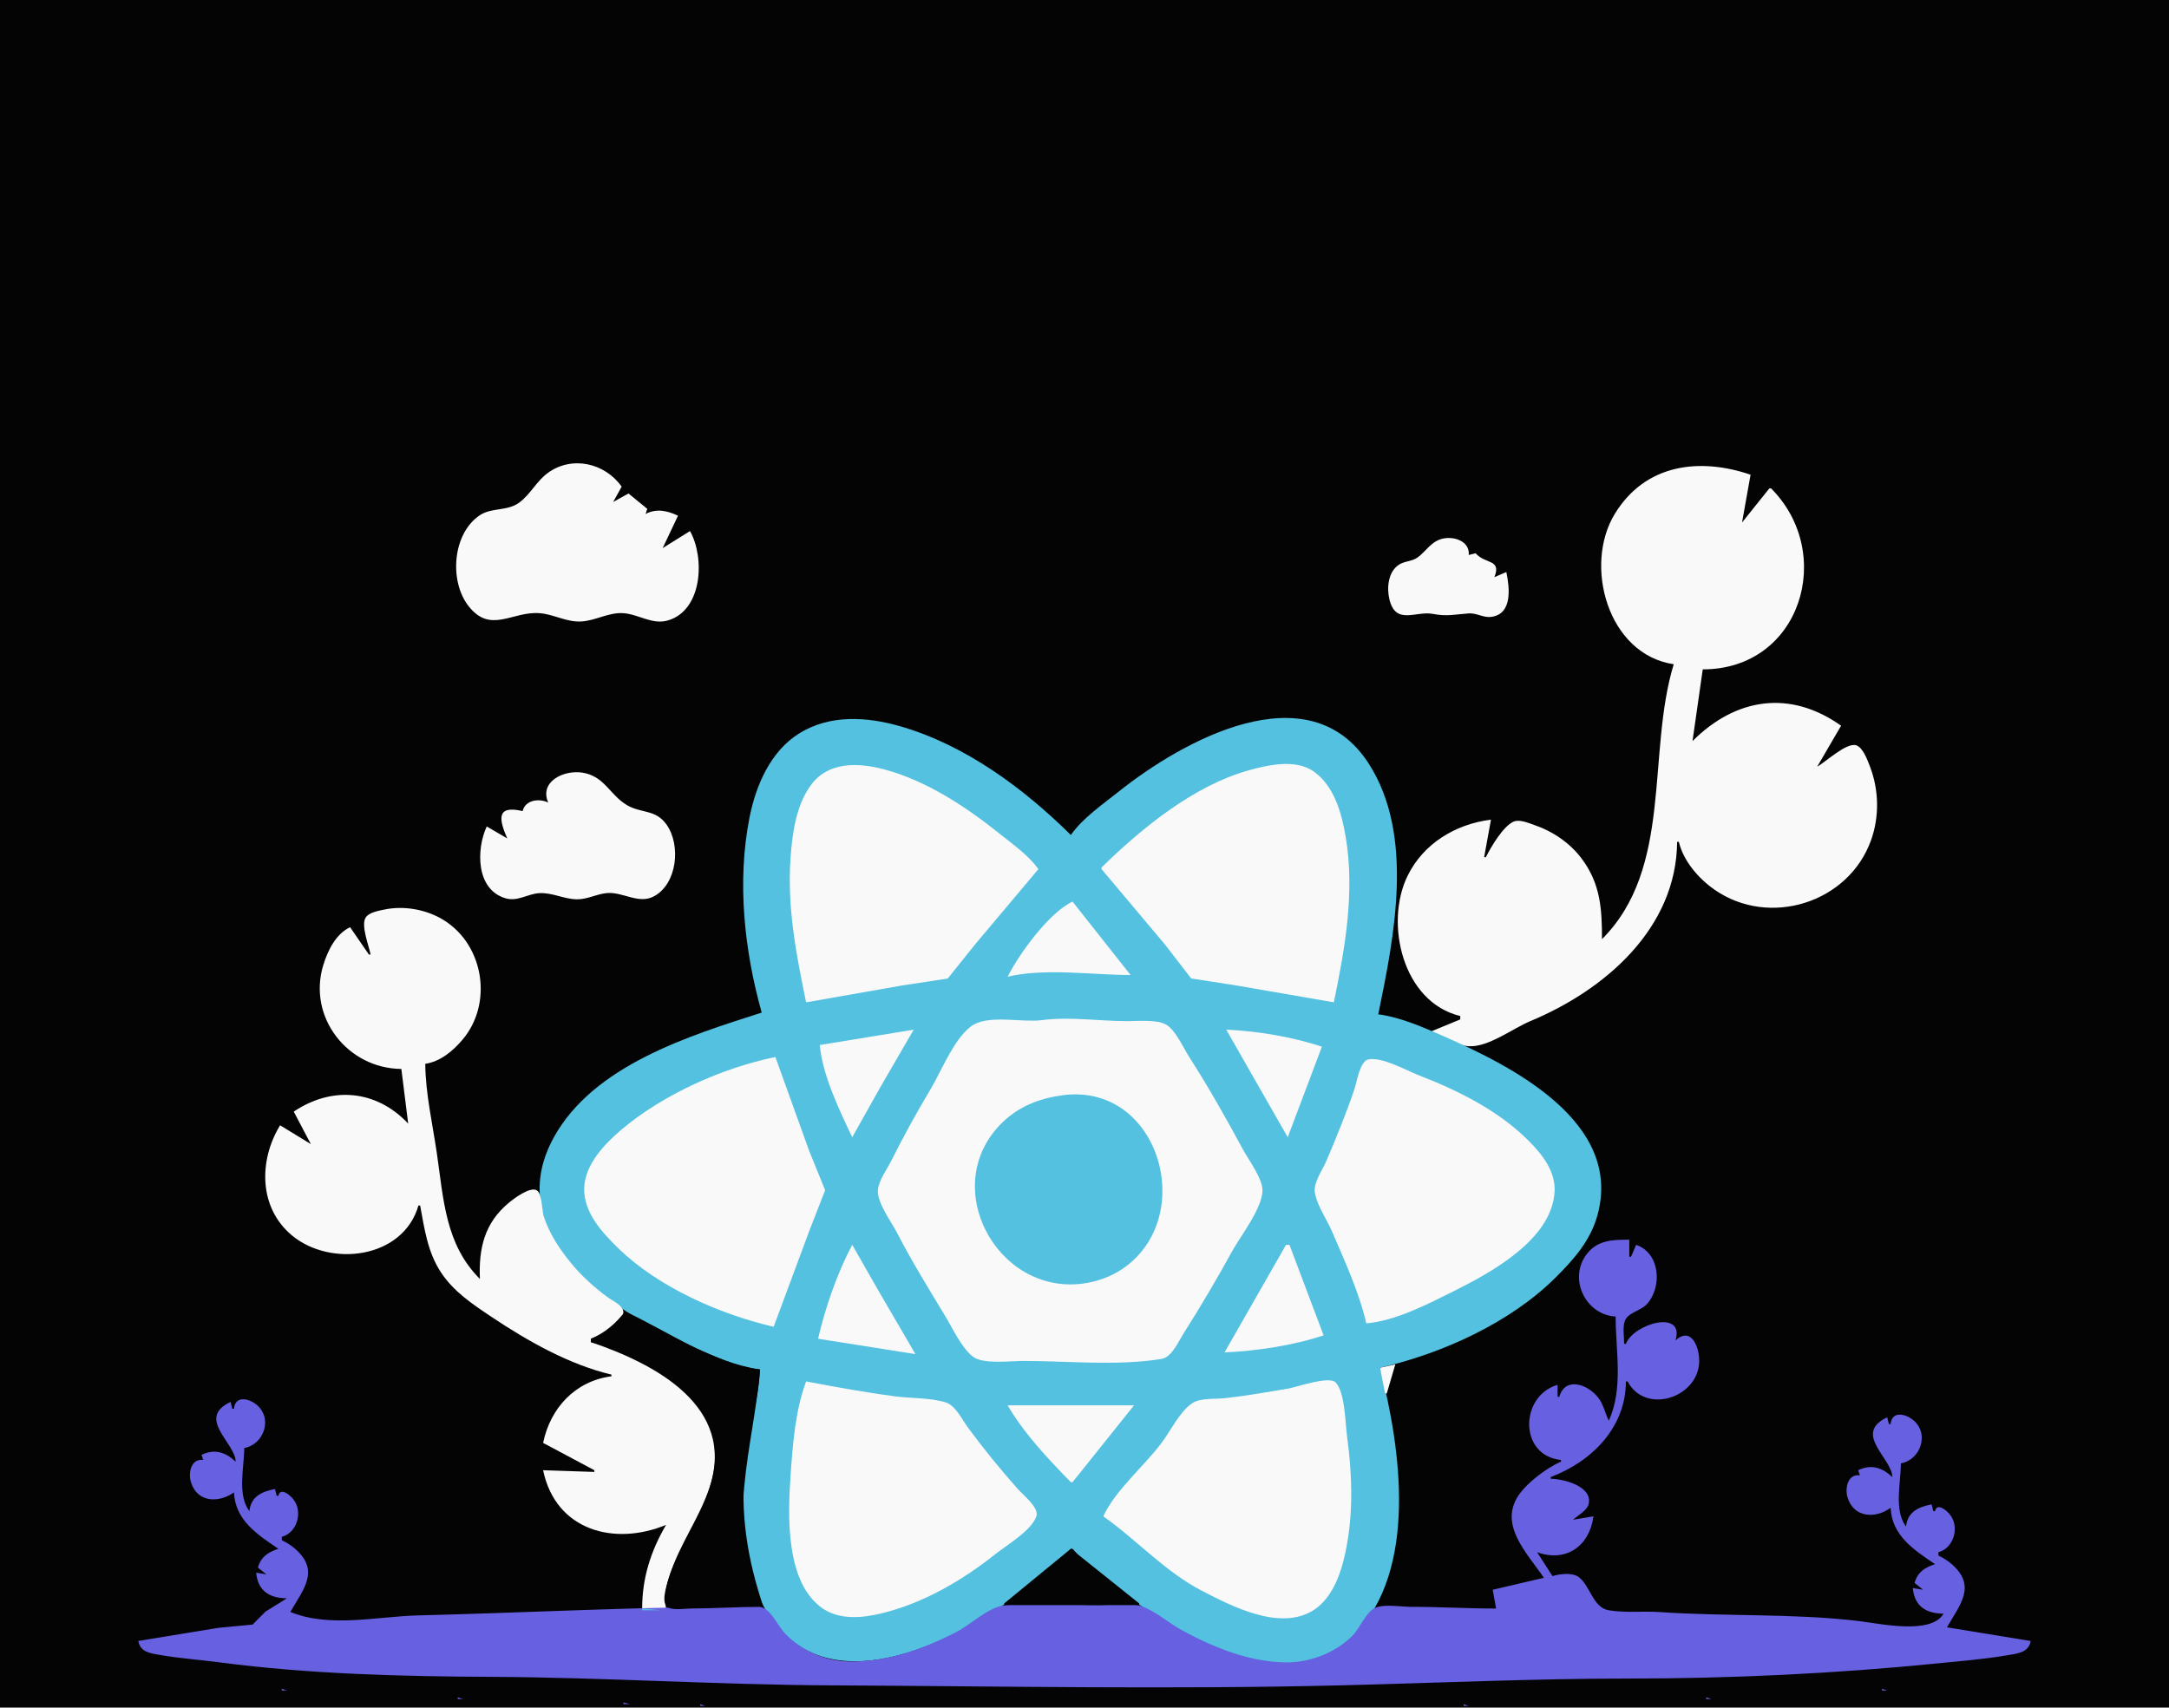 <?xml version="1.0" standalone="yes"?>
<svg xmlns="http://www.w3.org/2000/svg" width="1270" height="1000">
<path style="fill:#040405; stroke:none;" d="M0 0L0 1000L1270 1000L1270 0L0 0z"/>
<path style="fill:#f9f9fa; stroke:none;" d="M404 311L388 321L397 302C390.748 299.082 384.343 297.615 378 301L379 298L368 289L359 294L364 285C354.255 271.204 335.136 266.716 321 276.789C314.188 281.644 310.599 289.533 303.985 294.362C296.991 299.469 287.924 297.113 281 301.703C264.922 312.361 262.856 340.336 274.39 354.999C287.304 371.414 299.908 357.82 316 359.093C324.296 359.75 331.439 364.307 340 363.96C348.652 363.609 356.242 358.491 365 359.091C373.911 359.701 381.848 366.006 391 363.362C411.51 357.435 412.731 326.359 404 311M980 389C964.063 441.449 979.762 508.237 938 550C938 532.463 937.173 517.698 926.239 503C919.229 493.577 909.055 486.735 898 483.004C894.681 481.884 889.639 479.646 886.174 481.198C880.048 483.942 872.919 496.141 870 502L869 502L873 480C852.392 482.618 833.49 493.818 824.131 513C810.597 540.739 821.266 586.913 855 595L855 597L838 604C844.433 607.045 852.817 612.251 860 612.697C871.387 613.404 885.766 602.271 896 598.012C939.782 579.789 981.581 543.677 982 493L983 493C985.68 504.277 994.609 514.584 1004 521.096C1036 543.286 1082.39 528.851 1095.56 492C1100.49 478.206 1100.17 462.617 1094.94 449C1093.58 445.472 1090.83 437.64 1086.79 436.447C1081.06 434.755 1068.95 446.245 1064 449L1078 425C1048.09 403.745 1016.32 408.685 991 434L997 392C1054.51 391.993 1074.93 324.039 1037 286L1036 286L1020 306L1025 278C995.208 267.859 963.383 271.566 945.464 301C927.148 331.085 941.304 383.2 980 389z"/>
<path style="fill:#040405; stroke:none;" d="M358 294L357 296L358 294M1019 307L1020 308L1019 307z"/>
<path style="fill:#f9f9fa; stroke:none;" d="M882 335L875 338C879.265 327.227 869.642 330.559 864 324L860 325C860.692 316.76 850.864 313.664 844 315.638C837.673 317.457 835.006 322.885 829.985 326.486C826.646 328.882 822.4 328.516 819.044 330.742C812.782 334.895 811.888 344.233 813.533 351C817.269 366.371 828.967 357.589 839 359.519C847.299 361.115 851.837 359.807 860 359.225C864.499 358.903 868.559 361.824 873 361.282C885.958 359.702 883.802 343.738 882 335z"/>
<path style="fill:#6760e0; stroke:none;" d="M392 318L393 319L392 318z"/>
<path style="fill:#040405; stroke:none;" d="M387 321L388 322L387 321M859 325L860 326L859 325M874 338L875 339L874 338z"/>
<path style="fill:#53c1df; stroke:none;" d="M268 341L269 342L268 341M446 593C403.41 606.618 347.602 623.869 324.312 666C292.061 724.342 360.322 769.837 407 789.424C418.805 794.378 432.125 800.876 445 802C441.408 847.137 423.464 895.204 446.184 939C479.297 1002.83 558.645 962.714 600 930.881C609.313 923.712 619.6 916.178 627 907L628 907C635.247 915.378 644.36 922.639 653 929.551C659.744 934.946 666.814 939.574 674 944.333C705.563 965.232 760.302 991.401 792.829 957.91C830.513 919.109 820.195 848.118 808 801C844.461 792.661 884.332 774.625 911 748C921.508 737.509 931.141 726.655 935.254 712C950.635 657.2 885.282 624.381 845 606.716C833.005 601.456 820.083 595.763 807 594C816.353 548.686 828.447 488.937 801.301 447C766.106 392.629 692.162 433.918 655 463.6C645.455 471.224 634.085 478.949 627 489C599.277 461.506 564.945 436.182 527 425.291C507.494 419.692 485.891 418.357 468 429.468C451.026 440.009 442.505 460.137 438.804 479C431.49 516.283 435.761 556.577 446 593z"/>
<path style="fill:#f9f9fa; stroke:none;" d="M645 508L645 509L682 553L697.465 573.012L724 577.13L781 587C787.566 555.188 793.388 522.461 787.919 490C785.594 476.197 781.165 460.075 769 451.652C758.495 444.378 742.287 447.981 731 451.155C698.815 460.205 668.417 485.067 645 508M472 587L528 577.155L554.91 573.062L571 553L608 509C602.348 500.982 593.601 494.914 586 488.804C566.088 472.797 542.951 457.371 518 450.64C502.749 446.527 484.863 445.745 474.637 460C466.1 471.9 463.952 487.809 462.911 502C460.778 531.099 466.139 558.604 472 587z"/>
<path style="fill:#6760e0; stroke:none;" d="M449 449L450 450L449 449z"/>
<path style="fill:#040405; stroke:none;" d="M1063 449L1064 450L1063 449z"/>
<path style="fill:#f9f9fa; stroke:none;" d="M321 470C315.801 467.448 307.592 468.335 306 475C289.953 471.224 292.476 480.502 297 491L285 484C278.841 497.229 278.518 520.893 296 526.056C303.148 528.167 308.991 523.35 316 523.041C323.625 522.705 330.463 526.659 338 526.659C343.862 526.659 349.204 523.678 354.961 523.043C364.635 521.977 373.811 529.865 383 524.86C396.554 517.479 398.739 494.947 390.351 483.001C383.863 473.761 375.494 476.486 367.039 471.467C357.005 465.511 353.968 454.499 341 452.479C329.91 450.752 315.662 457.865 321 470z"/>
<path style="fill:#040405; stroke:none;" d="M321 470L322 471L321 470z"/>
<path style="fill:#6760e0; stroke:none;" d="M814 485L815 486L814 485z"/>
<path style="fill:#040405; stroke:none;" d="M297 491L299 493L297 491z"/>
<path style="fill:#f9f9fa; stroke:none;" d="M590 572C611.959 566.772 639.421 571 662 571L628 528C614.344 534.369 596.678 558.593 590 572M217 559L216 559L205 543C196.678 546.913 191.962 556.571 189.348 565C179.846 595.64 203.521 625.739 235 626L239 658C220.404 638.23 194.39 635.91 172 651L182 670L164 659C151.519 679.411 151.307 707.195 171.004 723.536C193.495 742.195 235.97 737.285 245 706L246 706C248.535 719.606 250.335 733.124 258.101 745C265.588 756.449 276.84 763.88 288 771.333C308.889 785.285 333.196 799.122 358 805L358 806C336.787 808.742 322.221 824.604 318 845L348 861L348 862L318 861C325.455 896.661 360.074 905.443 390 893C380.992 908.433 376 924.158 376 942L390 942C387.372 928.533 395.514 913.421 401.691 902C413.124 880.861 425.476 855.933 414.687 832C411.652 825.269 407.206 820.155 402 815.004C395.329 808.405 387.317 803.549 379 799.258C368.722 793.956 357.281 788.673 346 786L346 784C351.631 782.374 365.719 775.394 364.963 768.093C364.577 764.367 358.653 761.798 356 759.844C348.188 754.089 340.789 747.499 334.615 740C327.598 731.477 321.669 722.603 318.347 712C317.325 708.736 317.288 698.969 314.397 697.133C310.452 694.628 300.863 701.967 298 704.329C283.528 716.267 280.241 731.314 281 749C260.592 728.578 259.734 702.19 255.728 675C253.224 657.998 249.142 640.199 249 623C257.824 621.672 265.036 615.633 270.699 609C288.679 587.938 283.511 553.71 260 538.951C249.952 532.644 236.639 530.201 225 532.669C221.727 533.363 215.957 534.298 214.067 537.419C211.249 542.072 216.011 553.898 217 559M610 597.424C598.759 598.9 580.181 594.34 570.184 600.028C559.498 606.108 551.023 627.628 544.8 638C536.584 651.694 528.895 665.717 521.753 680C519.291 684.925 514.405 691.427 514.028 697C513.531 704.347 521.942 715.574 525.258 722C533.912 738.767 543.861 754.855 553.601 771C557.914 778.149 562.962 789.144 569.518 794.397C575.411 799.118 591.693 797 599 797C625.362 797 653.787 800.05 679.985 795.852C686.152 794.863 689.903 785.796 692.947 781C702.906 765.306 712.36 749.289 721.306 733C726.273 723.956 739.303 707.355 739.216 697C739.158 690.013 731.025 679.165 727.691 673C717.811 654.731 707.555 636.471 696.308 619C692.836 613.607 688.394 603.301 682.79 600.028C677.542 596.963 666.022 598 660 598C643.48 597.999 626.48 595.26 610 597.424M480 612C481.54 629.635 491.482 650.115 499 666L515.85 636L535 603L480 612M718 603L737.988 638L754 666L774 613C756.949 607.216 735.983 603.772 718 603M453 777L473.8 721L483.142 697L473.8 674L454 619C422.795 625.458 388.389 640.889 364 661.439C354.035 669.836 342.341 682.061 342.054 696C341.763 710.14 352.595 721.811 362 730.985C385.359 753.771 421.424 769.695 453 777M800 775C816.973 773.612 835.931 763.763 851 756.247C873.065 745.241 908.577 725.994 910.24 698C910.951 686.031 902.984 675.986 894.999 668.001C877.403 650.404 853.983 638.713 831 629.811C823.599 626.944 809.2 618.778 801.225 620.411C796.223 621.435 794.409 633.854 792.997 638C788.156 652.208 782.462 666.198 776.573 680C774.432 685.016 769.116 692.409 769.85 698C770.841 705.547 776.847 714.008 779.85 721C787.276 738.292 795.748 756.623 800 775z"/>
<path style="fill:#53c1df; stroke:none;" d="M622 641.425C608.842 643.211 596.838 647.785 587.09 657.174C549.057 693.808 583.163 758.333 634 751.711C642.016 750.666 650.289 747.761 657 743.251C701.732 713.188 678.922 633.699 622 641.425z"/>
<path style="fill:#040405; stroke:none;" d="M182 670L183 671L182 670z"/>
<path style="fill:#6760e0; stroke:none;" d="M946 771C946 791.427 950.633 812.886 942 832C939.682 827.388 938.846 822.163 935.468 818.093C929.02 810.327 916.391 806.298 913 818L912 818L912 811C889.819 817.405 889.159 852.456 914 855L914 856C908.933 858.186 904.333 861.255 900 864.669C896.524 867.408 893.125 870.507 890.39 874C876.266 892.042 894.044 909.365 904 924L874 931L876 942C859.327 942 842.717 941 826 941C820.079 941 810.698 939.221 805.213 941.603C799.916 943.904 796.095 953.74 791.911 957.91C781.59 968.194 766.538 973.877 752 973.545C730.812 973.061 710.377 964.654 692 954.691C684.371 950.556 677.073 943.901 669 940.843C661.657 938.062 650.784 940 643 940C625.123 940 605.719 937.84 588 940.133C578.487 941.365 568.516 951.346 560 955.742C540.527 965.793 520.101 973.106 498 972.999C483.739 972.93 470.003 967.127 460.015 956.996C455.859 952.782 452.686 945.034 447.674 942.028C440.935 937.984 424.776 940.911 417 941.004C359.754 941.685 302.362 944.609 245 946.015C220.609 946.612 193.223 953.476 170 944C177.517 930.804 187.448 920.018 172.996 907.185C170.543 905.007 167.941 903.399 165 902L165 900C173.956 897.667 177.57 885.337 171.75 878C169.659 875.364 164.132 870.826 163 876L162 876L161 872C153.281 873.503 146.96 876.379 146 885C138.797 875.266 143 859.514 143 848C154.714 845.878 159.962 830.31 149.956 822.43C145.081 818.59 137.598 817.505 137 825L136 825L135 821C114.649 830.598 137.869 844.953 138 856C132.019 850.42 125.661 848.313 118 852L119 855C111.999 853.987 110.066 862.368 111.805 868C115.56 880.161 128.2 880.192 137 874C137.699 890.234 150.611 898.641 163 907C156.866 909.093 152.917 911.566 151 918L156 922L150 921C150.942 931.708 157.885 935.971 168 936L155.379 943.862L147.907 951.397L128 953.286L81 961C82.053 967.61 88.219 968.255 94 969.246C105.629 971.24 117.337 972.04 129 973.576C180.688 980.382 234.902 981.75 287 982.001C353.597 982.322 420.345 986.678 487 986.999C586.192 987.478 685.84 989.415 785 986.985C841.225 985.608 897.785 983 954 983C1013.72 983 1074.6 980.109 1134 974.169C1147.71 972.798 1161.39 971.718 1175 969.414C1180.98 968.402 1187.89 967.946 1189 961L1140 953C1147.52 939.804 1157.45 929.018 1143 916.185C1140.54 914.007 1137.94 912.4 1135 911L1135 909C1143.96 906.667 1147.57 894.337 1141.75 887C1139.66 884.365 1134.13 879.826 1133 885L1132 885L1131 881C1123.28 882.503 1116.96 885.379 1116 894C1108.8 884.266 1113 868.514 1113 857C1124.71 854.878 1129.96 839.311 1119.96 831.43C1115.08 827.59 1107.6 826.505 1107 834L1106 834L1105 830C1084.65 839.598 1107.87 853.953 1108 865C1102.02 859.42 1095.66 857.313 1088 861L1089 864C1082 862.987 1080.07 871.368 1081.8 877C1085.52 889.035 1098.32 889.421 1107 883C1107.7 899.234 1120.61 907.641 1133 916C1126.87 918.093 1122.92 920.566 1121 927L1126 931L1120 930C1120.94 940.708 1127.89 944.971 1138 945C1130.61 957.603 1100.64 950.777 1088 949.286C1049.71 944.767 1010.45 946.723 972 944.089C961.974 943.403 951.998 944.631 942.015 943.031C932.796 941.553 931.166 928.887 924.61 923.742C920.725 920.693 913.365 921.71 909 923L900 909C916.946 915.176 930.749 905.416 933 888L921 890C923.743 887.611 929.303 884.584 930.183 880.829C932.664 870.243 914.999 866.019 908 866L908 865C932.364 855.765 952 835.708 952 809L953 809C963.047 828.154 992.875 819.126 994.823 799C995.686 790.074 990.67 776.172 981 785C986.746 766.681 956.668 774.959 952 787L951 787C951 782.839 949.695 775.937 952.028 772.302C954.505 768.442 961.05 767.321 964.319 763.699C973.41 753.628 972.076 733.799 958 729L955 736L954 736L954 726C944.15 726 935.016 726.137 928.649 735.015C918.289 749.461 928.717 770.113 946 771z"/>
<path style="fill:#f9f9fa; stroke:none;" d="M499 729C490.207 745.51 483.213 765.787 479 784L536 793L514.421 756L499 729M753 729L717 792C735.5 791.206 757.451 787.943 775 782L755 729L753 729z"/>
<path style="fill:#0101bc; stroke:none;" d="M964 763L965 764L964 763z"/>
<path style="fill:#040405; stroke:none;" d="M366 768C360.635 775.041 354.199 780.564 346 784L346 786C383.677 798.746 431.058 823.676 415.481 871C409.603 888.856 398.07 904.126 392.344 922C391.053 926.031 387.171 936.585 390.042 940.397C392.364 943.478 400.614 942.016 404 941.999C418.288 941.93 432.642 941 447 941C437.535 913.022 433.351 886.581 436.17 857C437.92 838.635 444.213 820.289 445 802C416.242 797.753 391.622 779.977 366 768z"/>
<path style="fill:#0101bc; stroke:none;" d="M953 783L954 784L953 783M992 786L993 787L992 786z"/>
<path style="fill:#f9f9fa; stroke:none;" d="M808 801L811 816L812 816L817 799L808 801M646 888C665.913 902.027 681.925 920.319 704 931.742C721.36 940.724 748.575 954.771 768 943.633C778.451 937.642 783.794 925.168 786.626 914C792.652 890.238 791.968 865.132 788.718 841C787.676 833.271 787.569 815.443 782.062 809.618C778.219 805.552 759.284 812.365 754 813.247C741.708 815.299 729.395 817.502 717 818.834C711.472 819.428 702.797 818.581 698.093 821.742C690.792 826.649 685.382 837.996 680.127 845C669.807 858.754 653.165 872.545 646 888M472 809C465.635 825.966 464.145 846.072 462.91 864C461.311 887.229 459.674 927.19 482.001 942.147C491.918 948.79 505.028 947.512 516 944.87C540.497 938.969 563.395 925.597 583 909.996C589.733 904.638 603.932 896.395 606.824 888C608.573 882.924 598.991 875.426 595.95 872C585.718 860.473 575.878 848.411 566.735 836C563.445 831.535 559.432 823.031 553.826 821.303C544.629 818.469 533.541 818.973 524 817.718C506.551 815.424 489.287 812.257 472 809z"/>
<path style="fill:#0101bc; stroke:none;" d="M990 810L991 811L990 810z"/>
<path style="fill:#f9f9fa; stroke:none;" d="M590 823C599.295 839.157 613.994 854.72 627 868L628 868L664 823L590 823z"/>
<path style="fill:#040405; stroke:none;" d="M119 855L120 856L119 855M1089 864L1090 865L1089 864z"/>
<path style="fill:#0101bc; stroke:none;" d="M922 869L923 870L922 869M928 883L929 884L928 883M925 889L926 890L925 889z"/>
<path style="fill:#040405; stroke:none;" d="M920 890L921 891L920 890M627 907L588 939L588 940L667 940L667 939L627 907M900 909L901 910L900 909z"/>
<path style="fill:#0101bc; stroke:none;" d="M901 909L902 910L901 909z"/>
<path style="fill:#040405; stroke:none;" d="M156.667 922.333L157.333 922.667L156.667 922.333M1126.67 931.333L1127.33 931.667L1126.67 931.333z"/>
<path style="fill:#53c1df; stroke:none;" d="M376 942L376 943L387 943L376 942z"/>
<path style="fill:#0101bc; stroke:none;" d="M293 944L294 945L293 944M976 944L977 945L976 944M264 945L265 946L264 945M1005 945L1006 946L1005 945z"/>
<path style="fill:#6760e0; stroke:none;" d="M90 971L91 972L90 971M93.667 971.333L94.333 971.667L93.667 971.333M1175.67 971.333L1176.33 971.667L1175.67 971.333M1179 971L1180 972L1179 971M88 972L89 973L88 972M1181 972L1182 973L1181 972M84 979L85 980L84 979M1185 979L1186 980L1185 979M86 980L87 981L86 980M1183 980L1184 981L1183 980M98 982L99 983L98 982M1171 982L1172 983L1171 982M105 983L106 984L105 983M1164 983L1165 984L1164 983M109.667 984.333L110.333 984.667L109.667 984.333M113 984L114 985L113 984M1156 984L1157 985L1156 984M1159.67 984.333L1160.33 984.667L1159.67 984.333M127.667 986.333L128.333 986.667L127.667 986.333M1137 986L1138 987L1137 986M1141.67 986.333L1142.33 986.667L1141.67 986.333M139 987L140 988L139 987M146 987L147 988L146 987M1123 987L1124 988L1123 987M153.667 988.333L154.333 988.667L153.667 988.333M157 988L158 989L157 988M160 988L161 989L160 988M1109 988L1110 989L1109 988M1112 988L1113 989L1112 988M1115.67 988.333L1116.33 988.667L1115.67 988.333M165 989L165 990L168 990L165 989M1102 989L1102 990L1105 990L1102 989M180.667 990.333L181.333 990.667L180.667 990.333M184.667 990.333L185.333 990.667L184.667 990.333M189 990L190 991L189 990M1080 990L1081 991L1080 990M1084.67 990.333L1085.33 990.667L1084.67 990.333M1088.67 990.333L1089.33 990.667L1088.67 990.333M201.667 991.333L202.333 991.667L201.667 991.333M207 991L208 992L207 991M1062 991L1063 992L1062 991M1067.67 991.333L1068.33 991.667L1067.67 991.333z"/>
<path style="fill:#0101bc; stroke:none;" d="M217 992L218 993L217 992z"/>
<path style="fill:#6760e0; stroke:none;" d="M219 992L220 993L219 992M222 992L223 993L222 992M227.667 992.333L228.333 992.667L227.667 992.333M1041.67 992.333L1042.33 992.667L1041.67 992.333M1047 992L1048 993L1047 992M1050 992L1051 993L1050 992z"/>
<path style="fill:#0101bc; stroke:none;" d="M1052 992L1053 993L1052 992z"/>
<path style="fill:#6760e0; stroke:none;" d="M241 993L242 994L241 993M243 993L244 994L243 993M245 993L246 994L245 993M249 993L250 994L249 993M1020 993L1021 994L1020 993M1024 993L1025 994L1024 993M1026 993L1027 994L1026 993M1028 993L1029 994L1028 993M268 994L268 995L271 995L268 994M277 994L278 995L277 994M992 994L993 995L992 994M999 994L999 995L1002 995L999 994M301 995L302 996L301 995M307 995L308 996L307 995M962 995L963 996L962 995M968 995L969 996L968 995M325 996L326 997L325 996M328 996L329 997L328 996M330 996L331 997L330 996M334 996L335 997L334 996M339 996L340 997L339 996M341 996L342 997L341 996M343 996L344 997L343 996M926 996L927 997L926 996M928 996L929 997L928 996M930 996L931 997L930 996M935 996L936 997L935 996M939 996L940 997L939 996M941 996L942 997L941 996M944 996L945 997L944 996M365 997L365 998L369 998L365 997M372.667 997.333L373.333 997.667L372.667 997.333M382 997L383 998L382 997M384.667 997.333L385.333 997.667L384.667 997.333M392 997L393 998L392 997M884.667 997.333L885.333 997.667L884.667 997.333M887 997L888 998L887 997M896.667 997.333L897.333 997.667L896.667 997.333M901 997L902 998L901 997M903.667 997.333L904.333 997.667L903.667 997.333M410 998L410 999L413 999L410 998M437.667 998.333L438.333 998.667L437.667 998.333M831.667 998.333L832.333 998.667L831.667 998.333M848 998L849 999L848 998M857 998L857 999L860 999L857 998z"/>
<path style="fill:#0101bc; stroke:none;" d="M475 999L476 1000L475 999z"/>
<path style="fill:#6760e0; stroke:none;" d="M477.667 999.333L478.333 999.667L477.667 999.333M482 999L483 1000L482 999M486 999L487 1000L486 999M492 999L493 1000L492 999M494 999L495 1000L494 999M497.667 999.333L498.333 999.667L497.667 999.333M509 999L510 1000L509 999M511 999L512 1000L511 999M514 999L515 1000L514 999M518.667 999.333L519.333 999.667L518.667 999.333M535 999L536 1000L535 999M537 999L538 1000L537 999M732 999L733 1000L732 999M734 999L735 1000L734 999M750.667 999.333L751.333 999.667L750.667 999.333M755 999L756 1000L755 999M758 999L759 1000L758 999M760 999L761 1000L760 999M771.667 999.333L772.333 999.667L771.667 999.333M775 999L776 1000L775 999M777 999L778 1000L777 999M783 999L784 1000L783 999M787 999L788 1000L787 999M791.667 999.333L792.333 999.667L791.667 999.333z"/>
<path style="fill:#0101bc; stroke:none;" d="M794 999L795 1000L794 999z"/>
</svg>
